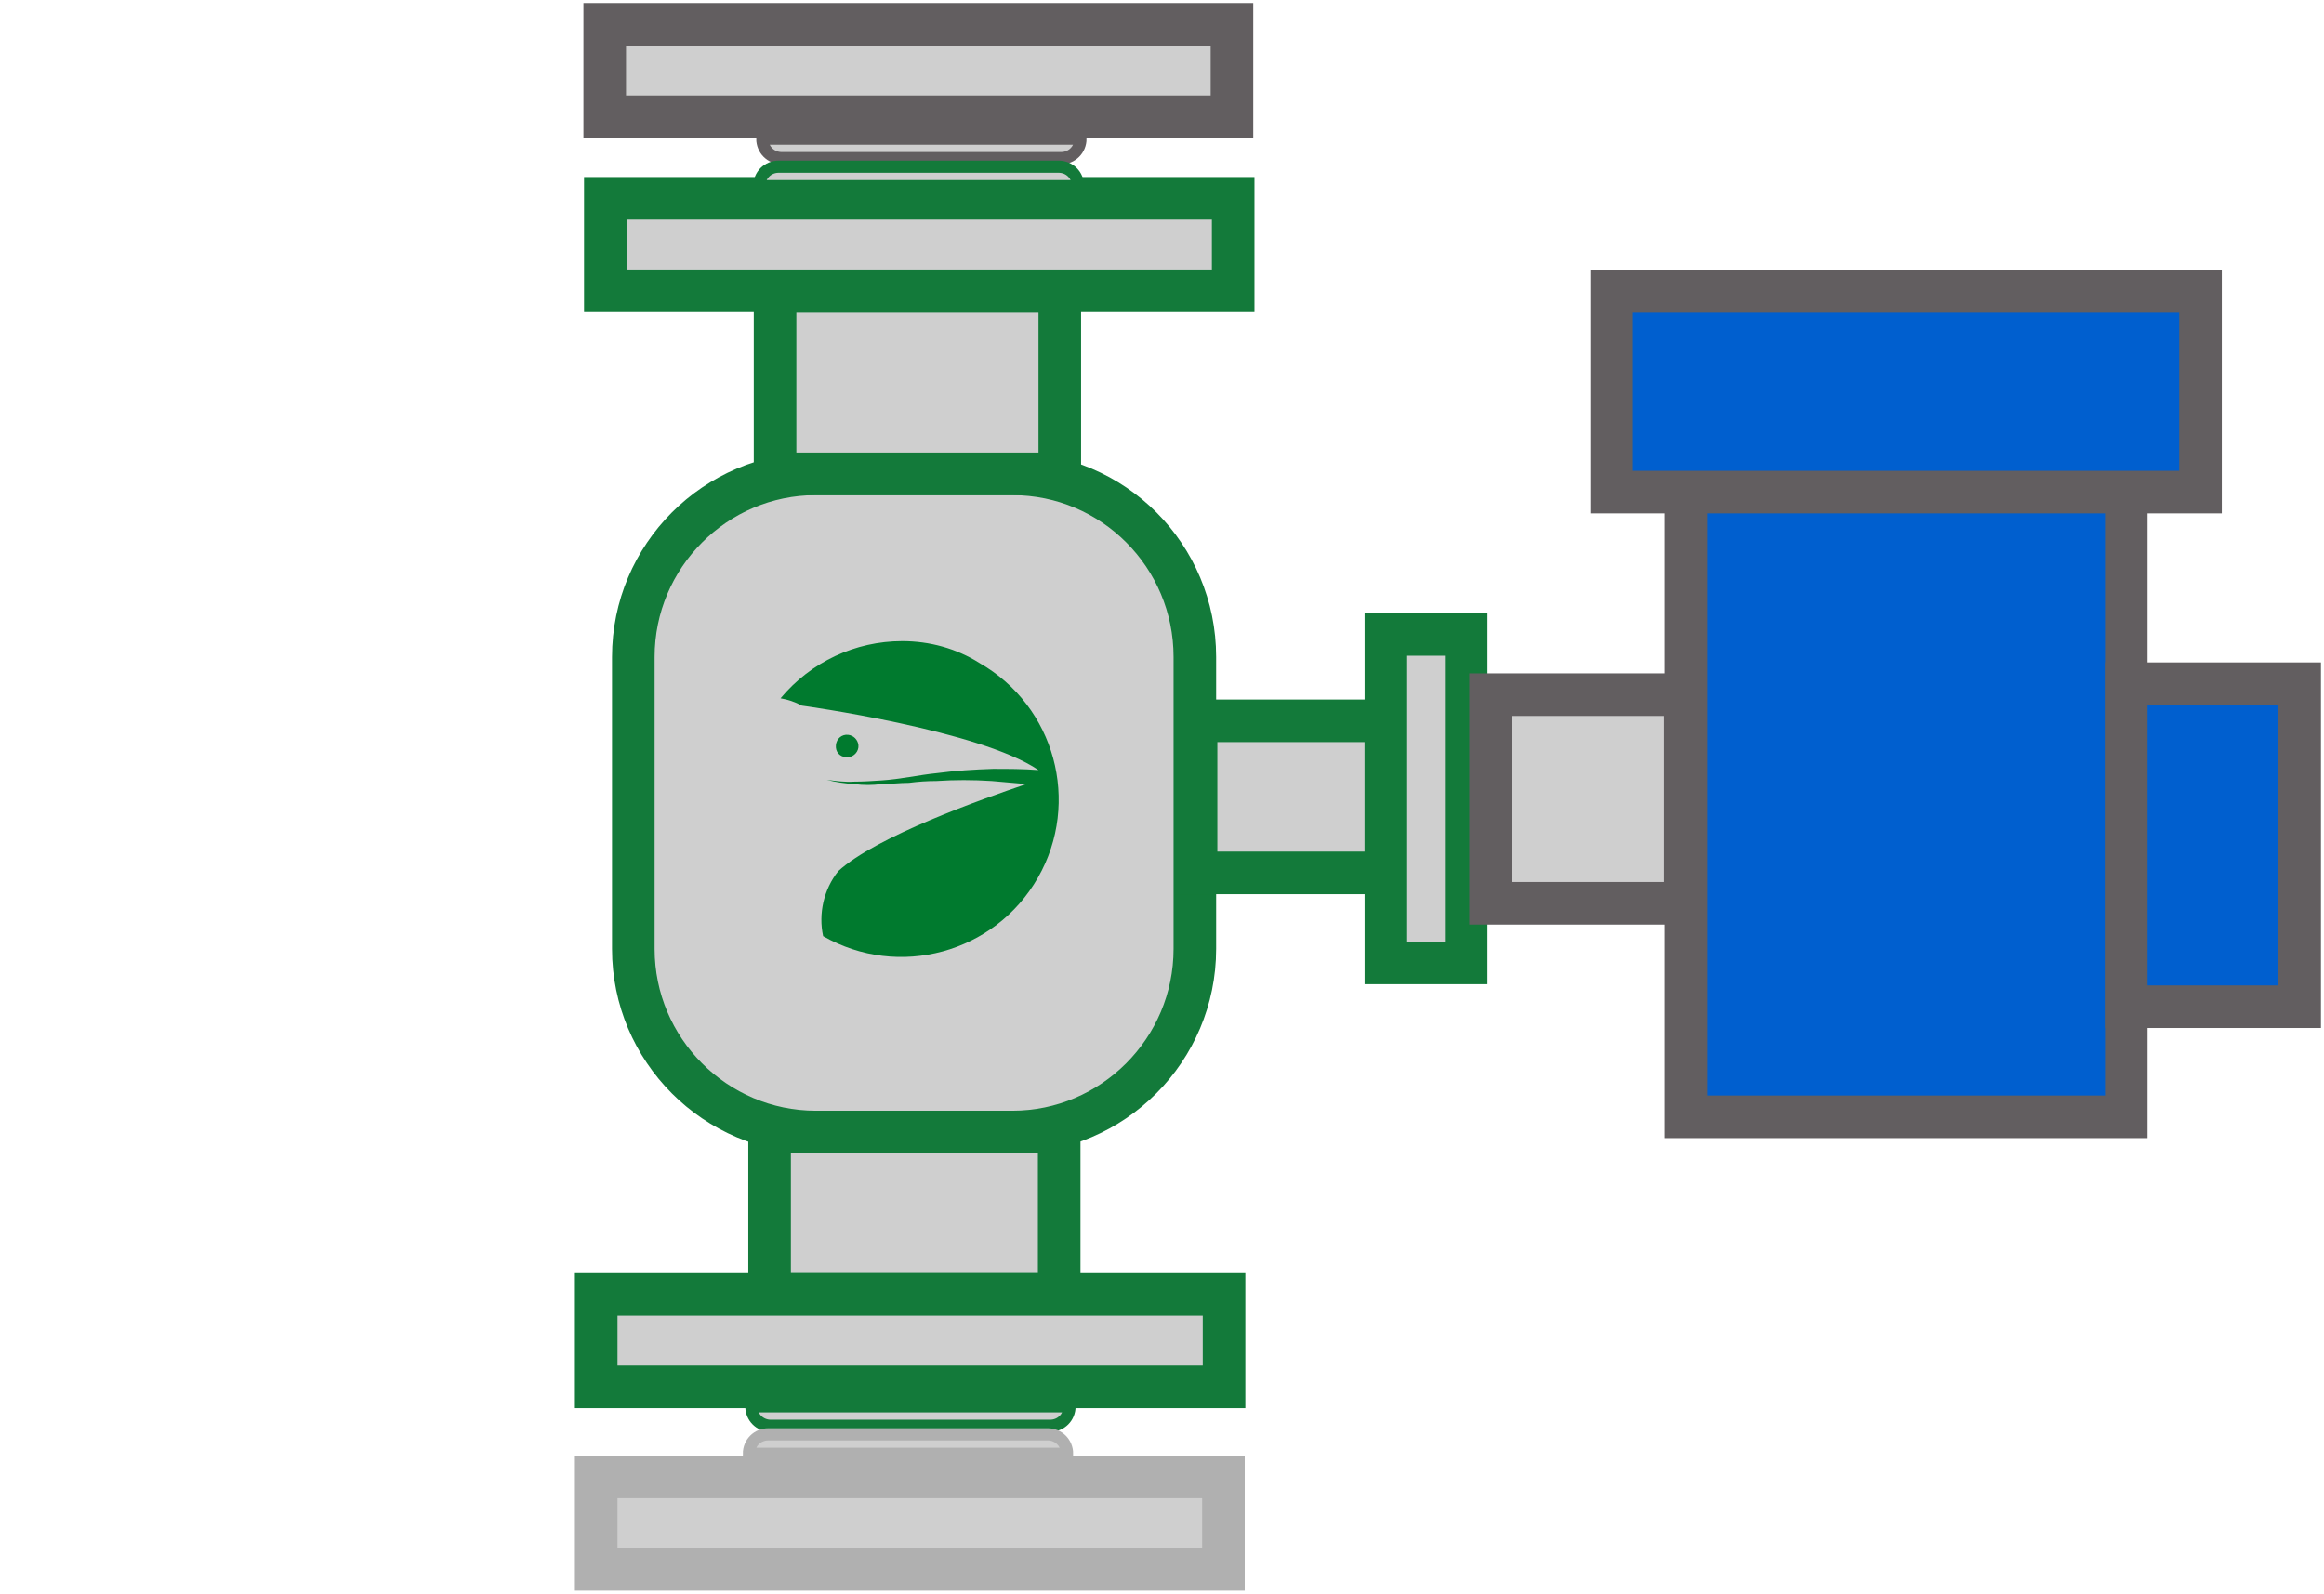 <svg width="382" height="262" viewBox="0 0 382 262" fill="none" xmlns="http://www.w3.org/2000/svg">
    <path d="M104.1 156V108C104.1 91.4 117.6 77.9 134.1 77.9H166.4C183 77.9 196.4 91.4 196.4 108V156C196.4 172.6 182.9 186.1 166.4 186.1H134.1C117.6 186.1 104.1 172.6 104.1 156Z" fill="#CFCFCF" stroke="#137A3A" stroke-width="7" stroke-miterlimit="10"/>
    <path d="M174.2 47.9H127.4V77.9H174.2V47.9Z" fill="#CFCFCF" stroke="#137A3A" stroke-width="7" stroke-miterlimit="10"/>
    <path d="M174.1 212.8V186.1H126.5V212.8H174.1Z" fill="#CFCFCF" stroke="#137A3A" stroke-width="7" stroke-miterlimit="10"/>
    <path d="M202.7 47.8V32.6H99.5V47.8H202.7Z" fill="#CFCFCF" stroke="#137A3A" stroke-width="7" stroke-miterlimit="10"/>
    <path d="M201.2 228V212.8H98V228H201.2Z" fill="#CFCFCF" stroke="#137A3A" stroke-width="7" stroke-miterlimit="10"/>
    <path d="M227.8 143.5V118.5H196.6V143.5H227.8Z" fill="#CFCFCF" stroke="#137A3A" stroke-width="7" stroke-miterlimit="10"/>
    <path d="M241 158.3V104.3H227.8V158.3H241Z" fill="#CFCFCF" stroke="#137A3A" stroke-width="7" stroke-miterlimit="10"/>
    <path d="M277 148.5V114.2H245V148.5H277Z" fill="#CFCFCF" stroke="#625E60" stroke-width="7" stroke-miterlimit="10"/>
    <path d="M349.5 62.9H277.1V183.6H349.5V62.9Z" fill="#005FCF" stroke="#625E60" stroke-width="7" stroke-miterlimit="10"/>
    <path d="M378 112.4H349.5V165.5H378V112.4Z" fill="#005FCF" stroke="#625E60" stroke-width="7" stroke-miterlimit="10"/>
    <path d="M361.7 47.9H264.9V80.9H361.7V47.9Z" fill="#005FCF" stroke="#625E60" stroke-width="7" stroke-miterlimit="10"/>
    <path d="M139.4 124.5C140.4 124.4 141.2 123.5 141.1 122.5C141 121.6 140.3 120.9 139.4 120.8C138.4 120.7 137.5 121.4 137.4 122.5C137.3 123.6 138 124.4 139.1 124.5C139.2 124.5 139.3 124.5 139.4 124.5Z" fill="#007A2E"/>
    <path d="M148.3 105.4C140.6 105.4 133.3 108.8 128.3 114.8C129.5 115 130.7 115.4 131.8 116C131.8 116 161 120 170.7 126.6C168.2 126.4 165.7 126.4 163.2 126.4C160.1 126.5 157 126.7 154 127.1C151 127.4 148 128.1 144.9 128.3C143.4 128.4 141.9 128.5 140.4 128.5C138.9 128.6 137.4 128.4 135.9 128.2C137.4 128.6 138.9 128.8 140.4 128.9C141.9 129.1 143.4 129.1 144.9 128.9C146.4 128.9 147.9 128.7 149.4 128.7C150.9 128.5 152.4 128.4 153.9 128.4C156.9 128.2 159.9 128.2 163 128.4L168.7 128.9C161.6 131.3 144 137.5 137.8 143.2C135.4 146.2 134.5 150.2 135.3 153.9C147.7 161 163.5 156.7 170.6 144.3C177.7 131.9 173.4 116.1 161 109C157.2 106.6 152.8 105.4 148.3 105.4Z" fill="#007A2E"/>
    <path d="M175.8 231.2C175.8 233 174.4 234.4 172.6 234.4H126.7C124.9 234.4 123.5 233 123.5 231.2H175.8Z" fill="#CFCFCF" stroke="#137A3A" stroke-width="2" stroke-miterlimit="10"/>
    <path d="M98 242.8V258H201.1V242.8H98Z" fill="#CFCFCF" stroke="#B0B0B0" stroke-width="7" stroke-miterlimit="10"/>
    <path d="M175.4 239C175.4 237.2 174 235.8 172.2 235.8H126.3C124.5 235.8 123.1 237.2 123.1 239H175.4Z" fill="#CFCFCF" stroke="#B0B0B0" stroke-width="2" stroke-miterlimit="10"/>
    <path d="M99.4 4V19.2H202.5V4H99.4Z" fill="#CFCFCF" stroke="#625E60" stroke-width="7" stroke-miterlimit="10"/>
    <path d="M177.6 22.8C177.6 24.6 176.2 26 174.4 26H128.5C126.7 26 125.3 24.6 125.3 22.8H177.6Z" fill="#CFCFCF" stroke="#625E60" stroke-width="2" stroke-miterlimit="10"/>
    <path d="M177.2 30.6C177.2 28.8 175.8 27.4 174 27.4H128C126.2 27.4 124.8 28.8 124.8 30.6H177.2Z" fill="#CFCFCF" stroke="#137A3A" stroke-width="2" stroke-miterlimit="10"/>
</svg>

